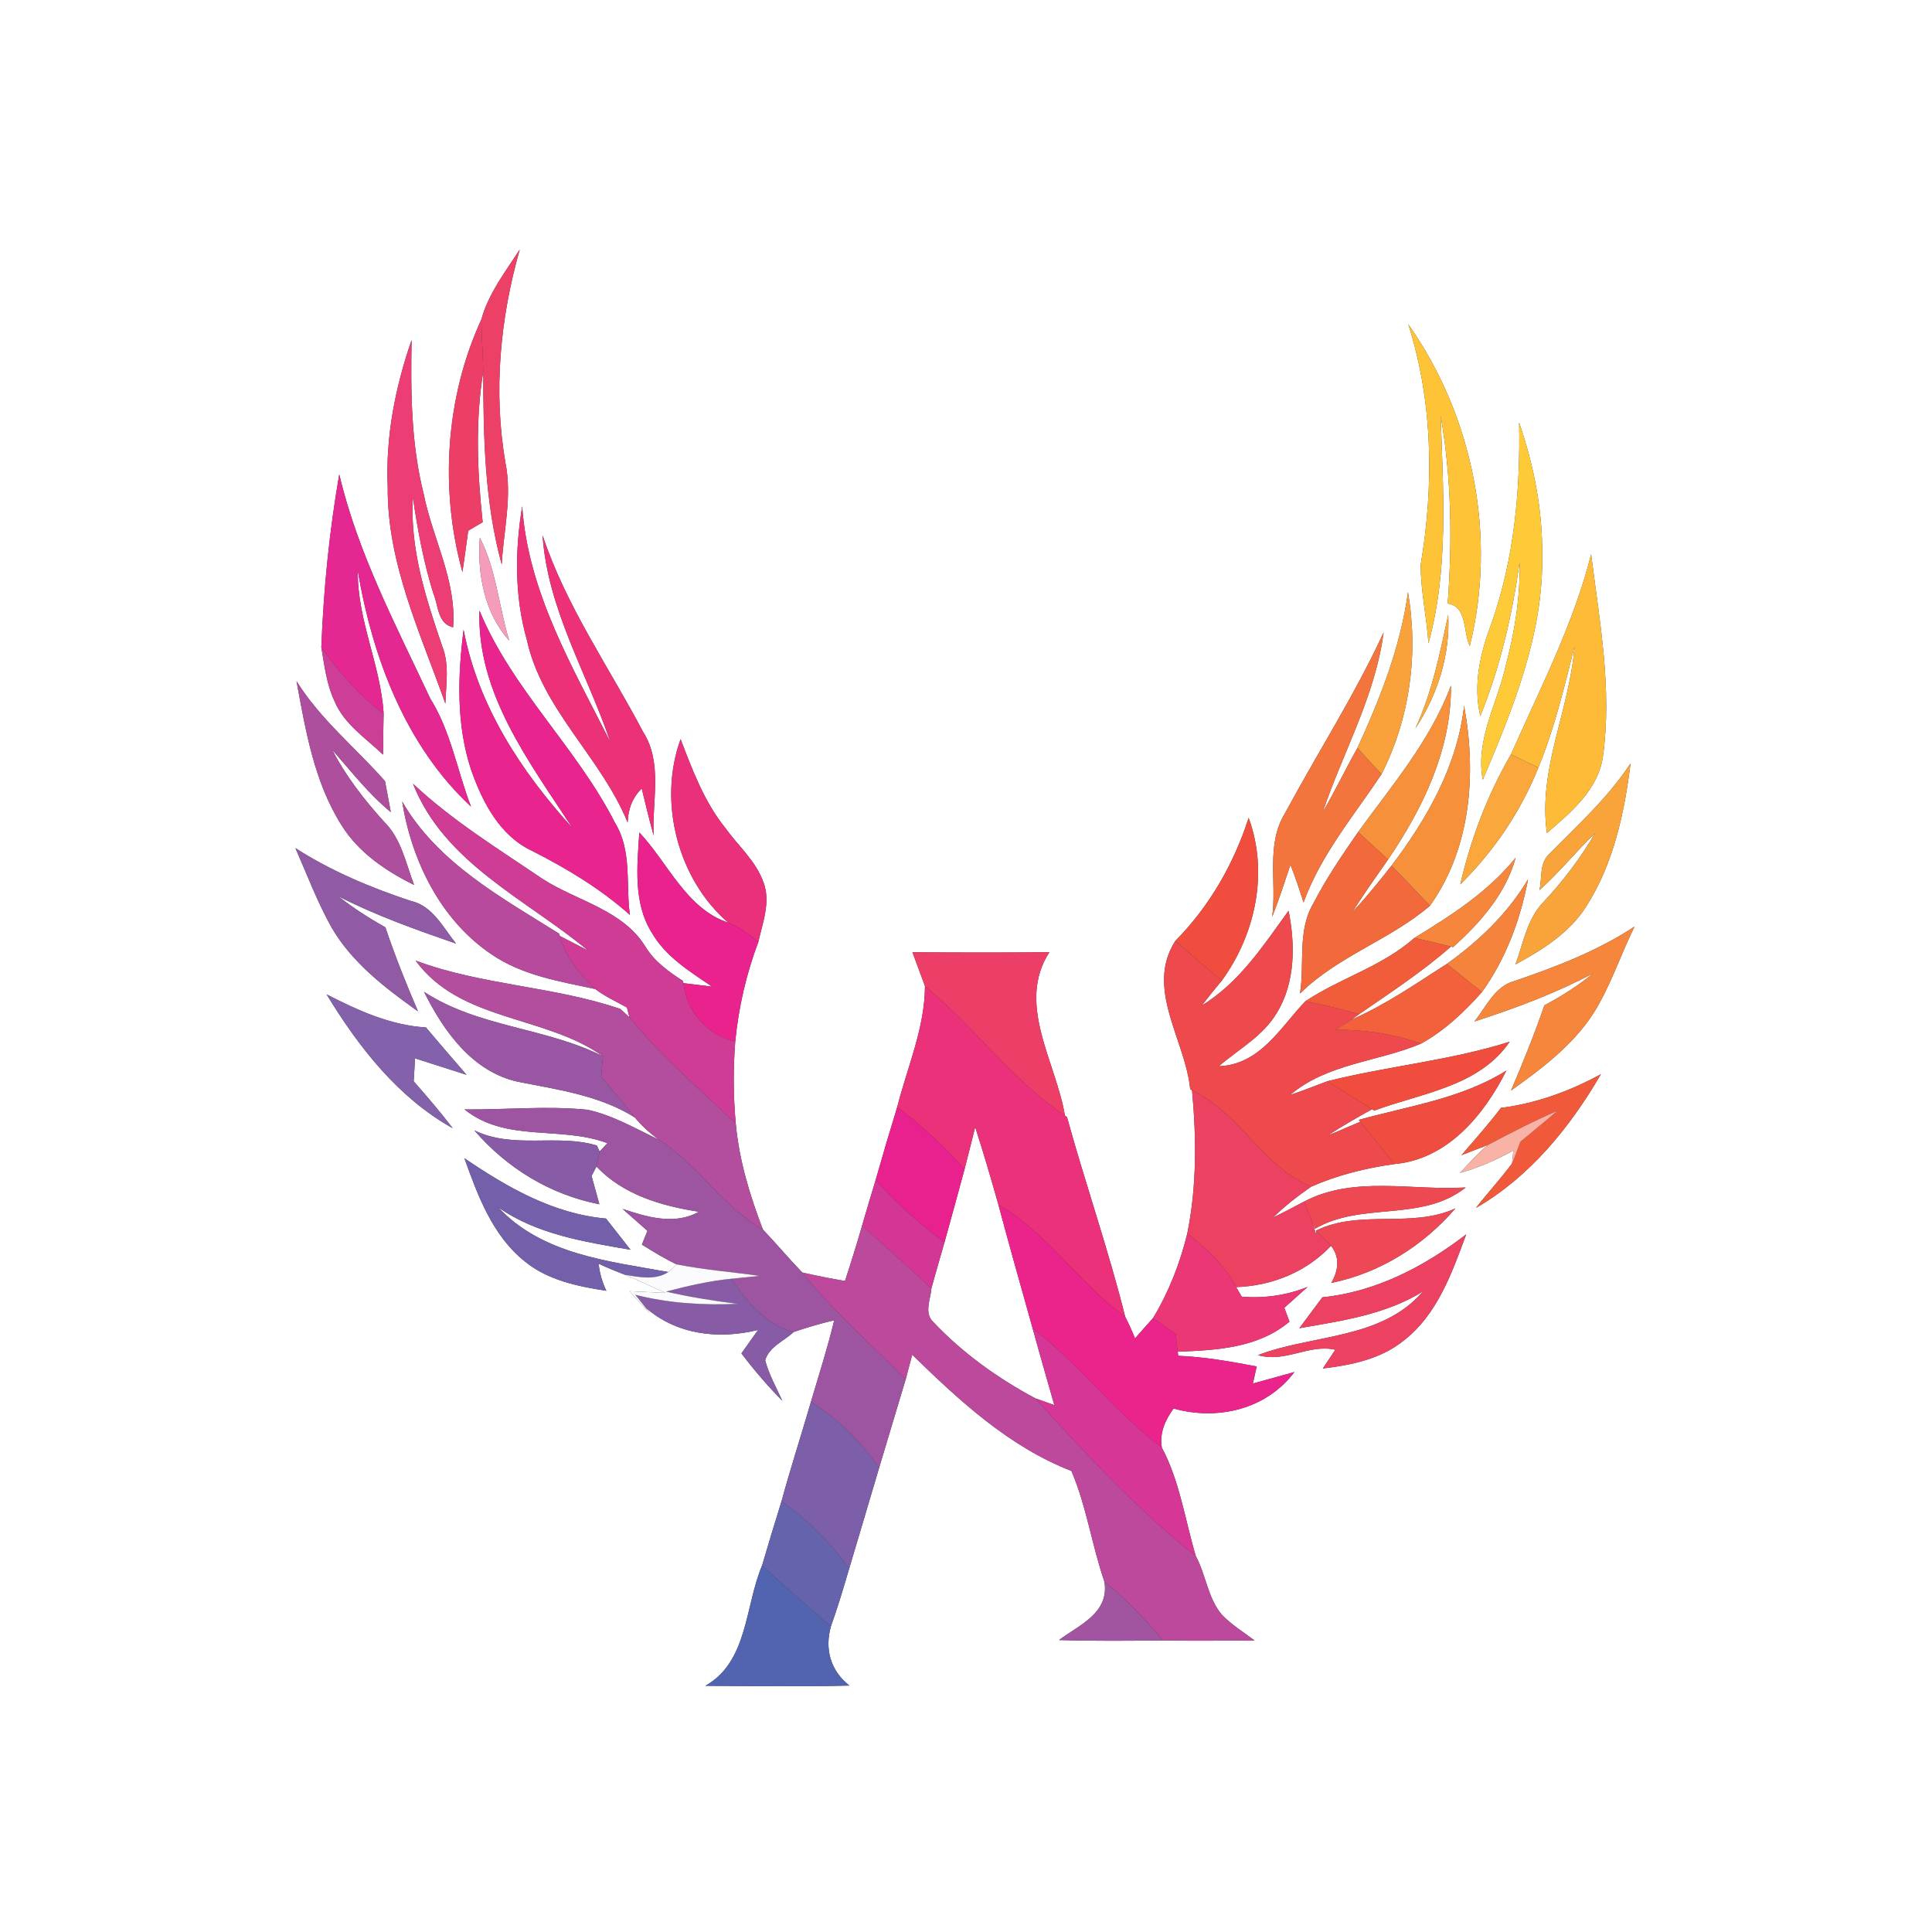 <?xml version="1.0" encoding="UTF-8" ?>
<!DOCTYPE svg PUBLIC "-//W3C//DTD SVG 1.1//EN" "http://www.w3.org/Graphics/SVG/1.1/DTD/svg11.dtd">
<svg width="250pt" height="250pt" viewBox="0 0 250 250" version="1.1" xmlns="http://www.w3.org/2000/svg">
<rect x="0" y="0" width="250" height="250" fill="#333333" stroke="none"/>
<g id="#ffffffff">
<path fill="#ffffff" opacity="1.00" d=" M 0.00 0.00 L 250.00 0.00 L 250.00 250.00 L 0.00 250.00 L 0.00 0.00 M 62.29 41.33 C 57.64 51.44 56.88 63.34 59.84 74.03 C 60.10 72.24 60.35 70.46 60.59 68.67 C 61.06 68.40 62.00 67.85 62.46 67.57 C 61.76 61.09 61.49 54.54 62.53 48.08 C 62.55 56.45 62.69 64.91 64.92 73.04 C 65.17 68.66 66.29 64.24 65.40 59.86 C 63.82 50.68 64.71 41.21 67.26 32.28 C 65.40 35.16 63.21 37.98 62.29 41.33 M 182.23 41.96 C 185.43 51.98 185.57 62.76 183.84 73.06 C 183.83 76.48 184.62 79.85 184.84 83.26 C 187.47 73.66 186.75 63.63 186.42 53.80 C 187.82 61.81 187.94 70.00 187.33 78.09 C 189.89 78.49 189.30 81.76 190.19 83.60 C 193.71 69.40 190.64 53.89 182.23 41.96 M 50.17 63.03 C 50.09 72.90 54.42 81.95 57.63 91.05 C 57.71 88.59 58.17 86.02 57.24 83.67 C 55.12 77.46 53.02 71.02 53.43 64.37 C 54.04 68.56 54.81 72.73 56.07 76.78 C 56.75 78.33 56.56 80.66 58.63 81.18 C 59.10 75.11 55.97 69.69 54.82 63.89 C 53.18 57.39 53.14 50.66 53.26 44.00 C 51.14 50.12 49.88 56.54 50.17 63.03 M 196.57 54.66 C 196.75 63.47 195.93 72.38 192.97 80.74 C 191.53 84.53 190.60 88.62 191.55 92.66 C 194.15 86.28 195.69 79.53 196.64 72.72 C 196.72 77.20 196.03 81.65 194.88 85.97 C 193.82 90.96 190.88 95.63 191.87 100.91 C 195.77 91.71 199.71 82.11 199.56 71.94 C 199.63 66.05 198.48 60.21 196.57 54.66 M 41.58 83.76 C 41.98 86.12 42.26 88.55 43.29 90.74 C 44.53 93.70 47.33 95.52 49.57 97.65 C 49.58 95.88 49.60 94.11 49.64 92.34 C 49.27 86.06 46.22 80.25 46.30 73.88 C 48.22 85.11 52.45 96.45 60.95 104.38 C 59.15 99.72 58.36 94.67 55.67 90.38 C 51.25 80.94 46.30 71.59 43.90 61.38 C 42.61 68.78 41.87 76.26 41.58 83.76 M 67.57 65.51 C 66.63 71.23 66.57 77.12 68.16 82.74 C 70.14 91.84 77.79 97.99 81.22 106.44 C 81.27 104.65 81.87 103.18 83.04 102.03 C 83.53 104.06 84.01 106.09 84.58 108.11 C 84.36 103.67 85.78 98.74 83.23 94.73 C 78.79 86.30 73.23 78.39 70.21 69.27 C 70.84 78.81 75.99 87.16 78.99 96.04 C 74.09 86.34 68.33 76.62 67.57 65.51 M 62.09 69.57 C 61.74 74.24 62.68 79.31 65.89 82.89 C 64.55 78.47 64.22 73.72 62.09 69.57 M 205.89 71.72 C 203.61 80.79 199.28 89.11 195.52 97.62 C 192.47 102.87 190.33 108.53 188.96 114.44 C 193.31 110.14 196.79 105.01 199.06 99.33 C 201.15 94.29 202.39 88.98 203.73 83.71 C 203.12 91.87 198.99 99.47 200.17 107.80 C 203.28 105.10 206.80 102.23 207.42 97.87 C 208.63 89.16 206.98 80.37 205.89 71.72 M 175.66 96.77 C 174.11 99.52 172.75 102.38 171.15 105.11 C 173.77 97.35 177.97 90.06 179.04 81.83 C 175.32 89.92 170.49 97.40 166.28 105.23 C 163.78 109.26 165.23 114.19 164.62 118.64 C 165.49 116.43 166.22 114.16 166.98 111.91 C 167.63 113.50 168.15 115.14 168.68 116.78 C 170.91 110.61 175.18 105.57 178.77 100.18 C 182.44 92.96 183.57 84.58 182.19 76.62 C 181.23 83.70 178.61 90.33 175.66 96.77 M 62.04 79.00 C 61.69 89.74 68.50 98.58 74.05 107.11 C 67.43 99.83 61.84 91.30 59.99 81.48 C 59.22 87.52 59.03 93.83 60.98 99.67 C 62.43 103.79 64.66 108.13 68.81 110.08 C 73.33 112.37 77.71 115.00 81.51 118.39 C 80.96 114.45 81.80 110.11 79.62 106.55 C 74.68 96.77 66.24 89.20 62.04 79.00 M 183.14 94.27 C 186.02 89.94 187.66 84.77 187.40 79.54 C 186.32 84.55 185.32 89.59 183.14 94.27 M 44.20 106.79 C 46.40 110.32 49.92 112.70 53.58 114.51 C 52.51 111.69 51.92 108.49 49.67 106.30 C 47.11 103.46 44.74 100.43 42.99 97.02 C 45.42 99.79 47.70 102.73 50.57 105.09 C 50.38 104.09 50.00 102.08 49.82 101.08 C 46.02 96.76 41.44 93.08 38.37 88.14 C 39.55 94.54 40.66 101.20 44.20 106.79 M 175.74 107.67 C 173.67 110.66 171.61 113.68 169.94 116.92 C 167.86 120.44 168.83 124.70 168.22 128.56 C 173.12 123.72 179.88 121.62 185.04 117.20 C 190.36 109.74 191.07 100.08 189.45 91.30 C 188.61 99.04 184.68 105.92 180.06 112.02 C 178.43 114.09 176.77 116.13 174.98 118.07 C 176.43 115.72 178.04 113.48 179.61 111.23 C 184.14 104.56 187.83 96.95 187.75 88.71 C 185.11 95.82 180.13 101.61 175.74 107.67 M 94.23 119.39 C 88.81 117.60 86.43 111.64 82.73 107.72 C 82.45 112.03 81.92 116.79 84.32 120.65 C 86.10 123.78 89.25 125.70 92.14 127.67 C 91.22 127.56 89.37 127.33 88.44 127.22 L 88.37 126.93 C 86.53 125.74 84.71 124.44 83.55 122.55 C 80.62 117.73 74.68 116.61 70.22 113.74 C 64.47 109.84 58.53 106.19 53.44 101.41 C 57.50 111.70 68.10 116.36 76.10 123.00 C 74.88 122.37 73.66 121.74 72.44 121.11 L 72.33 120.80 C 64.83 116.11 56.62 111.64 52.04 103.72 C 53.27 111.39 57.00 119.03 63.57 123.47 C 67.55 126.21 72.40 126.99 77.02 127.98 C 78.29 128.94 79.74 129.60 81.12 130.37 L 81.46 131.65 C 81.17 131.38 80.57 130.83 80.28 130.56 C 71.66 127.61 62.32 127.50 53.78 124.30 C 59.57 132.23 70.53 131.32 78.03 136.69 C 70.62 132.94 61.89 132.95 54.87 128.34 C 57.40 133.43 61.16 138.73 67.08 139.99 C 72.24 141.01 77.59 141.74 82.15 144.60 C 83.04 145.69 84.10 146.63 85.23 147.46 C 82.23 146.04 79.29 144.30 76.01 143.60 C 70.73 143.07 65.41 143.61 60.11 143.56 C 65.48 147.88 72.59 145.64 78.60 147.93 C 78.35 148.19 77.84 148.73 77.59 149.00 L 77.24 148.23 C 72.10 146.67 66.43 148.74 61.38 146.27 C 65.58 151.15 71.21 154.60 77.56 155.83 C 77.31 154.92 76.81 153.08 76.55 152.17 C 76.71 151.86 77.02 151.25 77.18 150.95 C 80.68 154.62 85.56 156.04 90.43 156.80 C 87.33 158.57 83.70 157.49 80.56 156.43 C 81.63 157.37 82.71 158.32 83.78 159.27 C 83.60 159.71 83.24 160.60 83.06 161.05 C 84.53 161.96 85.99 162.87 87.56 163.61 C 87.29 163.86 86.76 164.36 86.49 164.60 C 78.75 163.20 70.17 162.33 64.47 156.23 C 69.52 159.76 75.67 160.69 81.59 161.72 C 80.53 160.36 79.47 159.02 78.42 157.68 C 71.61 157.08 65.61 153.63 60.09 149.87 C 61.82 154.70 63.72 159.85 67.84 163.17 C 70.83 165.65 74.72 166.45 78.46 167.03 C 77.93 165.91 77.59 164.74 77.46 163.52 C 78.57 164.04 79.71 164.51 80.85 164.95 C 82.63 165.68 84.37 166.52 86.13 167.30 C 84.57 167.23 83.01 167.15 81.45 167.08 C 82.32 168.04 83.21 169.00 84.10 169.95 L 83.50 169.16 C 87.53 172.74 93.03 173.35 98.10 172.09 C 97.38 173.10 96.66 174.11 95.94 175.13 C 97.57 177.28 99.33 179.33 101.23 181.26 C 100.45 179.53 99.50 177.86 99.01 176.02 C 99.51 174.28 101.46 173.52 102.71 172.36 C 104.43 171.76 106.18 171.26 107.95 170.84 C 107.09 174.39 105.98 177.87 104.94 181.38 C 103.69 185.68 102.30 189.96 101.12 194.29 C 100.26 197.04 99.42 199.81 98.61 202.58 C 96.39 207.81 96.80 215.04 91.27 218.14 C 97.48 218.18 103.70 218.27 109.91 218.11 C 107.47 216.19 106.69 213.40 107.52 210.45 C 108.41 207.99 109.14 205.49 109.88 202.99 C 111.17 198.64 112.48 194.29 113.76 189.93 C 114.92 186.11 116.04 182.28 117.20 178.47 C 117.41 177.68 117.83 176.09 118.04 175.30 C 124.15 181.25 130.56 187.20 138.64 190.34 C 140.60 194.92 141.28 199.94 142.91 204.66 C 143.57 208.71 139.71 210.24 137.03 212.22 C 141.51 212.36 146.00 212.32 150.48 212.27 C 154.43 212.34 158.38 212.30 162.33 212.27 C 160.88 211.17 159.31 210.22 158.06 208.89 C 156.27 206.72 156.04 203.75 154.73 201.34 C 153.35 196.68 152.63 191.57 150.34 187.32 C 150.01 185.43 150.78 183.75 151.86 182.26 C 157.54 183.85 163.85 182.39 167.50 177.54 C 166.15 177.91 163.46 178.65 162.12 179.03 C 162.24 178.47 162.50 177.37 162.62 176.82 C 159.26 176.18 155.88 175.58 152.46 175.44 L 152.40 174.91 C 157.45 174.72 162.80 174.43 166.86 171.02 C 166.69 170.57 166.36 169.68 166.19 169.23 C 167.19 168.32 168.20 167.42 169.21 166.52 C 166.49 167.62 163.59 168.03 160.68 167.79 C 160.50 167.48 160.14 166.86 159.96 166.55 C 164.59 166.39 169.05 164.59 172.24 161.20 C 173.30 162.59 173.31 164.19 172.27 166.01 C 178.59 164.72 184.14 161.22 188.33 156.37 C 182.56 159.00 176.02 156.43 170.29 159.24 L 170.35 159.89 C 170.21 159.44 169.94 158.55 169.80 158.11 L 170.15 159.00 C 176.25 155.45 183.95 158.19 189.66 153.66 C 182.71 154.09 175.22 152.09 168.76 155.48 C 167.42 156.20 166.07 156.89 164.71 157.57 C 166.23 156.08 167.92 154.76 169.67 153.55 C 173.10 152.05 176.74 151.14 180.44 150.63 C 187.34 150.00 192.01 144.29 194.93 138.53 C 189.13 142.17 182.30 143.11 175.83 144.91 L 176.02 145.15 C 174.62 145.73 173.24 146.37 171.83 146.92 C 173.68 145.70 175.61 144.62 177.54 143.53 L 177.83 143.71 C 183.94 141.43 191.37 140.63 195.35 134.80 C 187.67 137.24 179.59 137.94 171.77 139.91 C 170.15 140.50 168.56 141.16 166.93 141.70 C 171.75 137.59 178.27 137.42 183.89 135.04 C 186.93 133.36 189.46 130.96 191.76 128.38 C 194.87 124.05 196.74 118.99 197.73 113.78 C 195.11 118.20 191.38 121.76 187.22 124.73 C 183.19 127.31 179.23 130.06 174.82 131.97 L 175.88 131.23 C 179.92 128.44 184.05 125.74 187.75 122.49 L 188.02 122.56 C 191.56 119.39 194.84 115.65 196.13 110.98 C 192.58 115.40 187.80 118.45 183.02 121.37 C 178.91 125.03 173.47 126.54 168.93 129.55 C 165.70 132.90 163.10 137.76 157.72 137.97 C 160.29 135.75 163.45 134.07 165.22 131.06 C 167.63 127.14 167.61 122.23 166.74 117.85 C 163.50 122.33 160.34 127.19 155.51 130.11 C 156.35 129.02 157.22 127.94 158.10 126.89 C 162.46 120.92 164.18 112.87 161.57 105.83 C 159.66 111.79 156.49 117.30 152.08 121.76 C 148.14 127.95 153.40 134.56 154.01 140.94 L 154.25 141.09 C 154.82 147.25 154.87 153.49 153.64 159.59 C 152.70 163.44 151.26 167.15 149.21 170.55 C 148.42 171.42 147.65 172.31 146.87 173.19 C 146.49 172.23 146.07 171.30 145.60 170.39 C 143.43 161.69 140.45 153.20 138.07 144.55 L 137.80 144.35 C 136.67 137.46 131.45 129.92 135.79 123.21 C 129.89 123.28 123.98 123.26 118.07 123.22 C 118.60 124.68 119.15 126.14 119.69 127.60 C 119.67 133.04 117.41 138.06 116.10 143.25 C 115.13 146.40 114.20 149.55 113.30 152.72 C 112.70 154.68 112.12 156.64 111.55 158.61 C 110.86 161.00 110.12 163.39 109.34 165.76 C 107.48 165.44 105.64 165.08 103.81 164.66 C 102.06 162.85 100.46 160.92 98.72 159.10 C 97.03 154.69 95.64 150.14 95.21 145.40 C 94.88 141.87 94.87 138.32 95.14 134.78 C 95.57 130.37 96.56 126.03 98.13 121.89 C 98.69 119.37 99.76 116.69 98.78 114.14 C 97.80 111.39 95.50 109.44 93.84 107.12 C 91.13 103.74 89.60 99.65 88.07 95.65 C 85.10 103.76 87.72 113.79 94.23 119.39 M 200.43 110.56 C 199.17 111.73 199.57 113.66 199.20 115.18 C 201.78 112.90 203.93 110.18 206.42 107.80 C 204.51 111.03 202.25 114.04 199.68 116.77 C 197.59 118.95 197.11 122.07 196.10 124.80 C 199.59 122.90 203.12 120.70 205.28 117.26 C 208.79 111.75 210.20 105.19 210.99 98.78 C 208.09 103.23 204.12 106.79 200.43 110.56 M 38.23 109.75 C 39.74 113.20 41.07 116.73 42.91 120.02 C 45.56 124.59 49.86 127.85 54.09 130.87 C 52.55 127.29 51.11 123.68 49.87 120.00 C 47.75 118.80 45.68 117.49 43.77 115.97 C 48.66 118.48 53.83 120.30 59.01 122.10 C 57.32 120.02 56.02 117.22 53.16 116.58 C 47.95 114.86 42.87 112.72 38.23 109.75 M 195.95 126.95 C 193.40 127.65 192.31 130.29 190.79 132.18 C 196.06 130.48 201.25 128.54 206.16 125.95 C 204.21 127.55 202.07 128.91 199.84 130.10 C 198.55 133.83 197.08 137.50 195.52 141.12 C 199.47 138.30 203.47 135.31 206.15 131.18 C 208.39 127.65 209.66 123.63 211.51 119.90 C 206.72 123.05 201.35 125.12 195.95 126.95 M 42.26 128.67 C 46.40 135.48 51.51 142.04 58.58 145.99 C 56.99 143.89 55.27 141.90 53.53 139.92 C 53.58 139.18 53.67 137.70 53.71 136.95 C 55.93 137.65 58.15 138.37 60.37 139.08 C 58.60 137.05 56.86 135.00 55.12 132.95 C 50.51 132.67 46.29 130.74 42.26 128.67 M 194.23 143.36 C 192.61 145.47 190.85 147.47 189.11 149.48 L 192.55 148.15 C 191.22 149.23 190.09 150.53 188.92 151.77 C 191.34 151.11 193.63 150.08 195.83 148.88 L 195.66 150.55 C 194.19 152.54 192.50 154.36 190.98 156.31 C 197.96 152.28 203.15 145.88 207.16 139.00 C 203.13 141.20 198.80 142.78 194.23 143.36 M 171.12 167.87 C 170.12 169.20 169.12 170.54 168.13 171.87 C 173.63 170.91 179.31 170.11 184.15 167.10 C 178.74 173.39 169.83 172.64 162.79 175.35 C 166.23 176.40 169.45 173.86 172.79 174.66 C 172.38 175.27 171.58 176.48 171.17 177.08 C 174.85 176.65 178.66 175.87 181.61 173.49 C 185.99 170.12 187.88 164.71 189.73 159.72 C 184.31 163.90 178.02 167.17 171.12 167.87 Z" />
<path fill="#ffffff" opacity="1.00" d=" M 126.19 145.84 C 127.26 149.17 128.25 152.54 129.20 155.91 C 130.62 161.25 132.13 166.56 133.62 171.88 C 134.52 175.20 135.49 178.50 136.43 181.82 C 135.81 181.60 134.58 181.16 133.96 180.94 C 129.10 178.34 124.55 175.08 120.76 171.06 C 119.54 169.91 120.42 168.13 120.52 166.73 C 121.06 164.72 121.66 162.74 122.22 160.74 C 123.09 157.60 123.96 154.45 124.81 151.30 C 125.29 149.48 125.73 147.66 126.19 145.84 Z" />
</g>
<g id="#ed4066ff">
<path fill="#ed4066" opacity="1.00" d=" M 62.29 41.33 C 63.21 37.98 65.40 35.16 67.26 32.28 C 64.71 41.21 63.82 50.68 65.40 59.86 C 66.29 64.24 65.17 68.66 64.92 73.04 C 62.69 64.91 62.55 56.45 62.53 48.08 C 62.49 45.83 62.32 43.58 62.29 41.33 Z" />
</g>
<g id="#ed3e67ff">
<path fill="#ed3e67" opacity="1.00" d=" M 62.29 41.33 C 62.32 43.58 62.49 45.83 62.53 48.08 C 61.49 54.54 61.76 61.09 62.46 67.57 C 62.00 67.85 61.06 68.40 60.59 68.67 C 60.35 70.46 60.10 72.24 59.84 74.03 C 56.88 63.34 57.64 51.44 62.29 41.33 Z" />
</g>
<g id="#fec336ff">
<path fill="#fec336" opacity="1.00" d=" M 182.23 41.96 C 190.64 53.89 193.71 69.40 190.19 83.60 C 189.30 81.76 189.89 78.49 187.33 78.09 C 187.94 70.00 187.82 61.81 186.42 53.80 C 186.75 63.63 187.47 73.66 184.84 83.26 C 184.62 79.85 183.83 76.48 183.84 73.06 C 185.57 62.76 185.43 51.98 182.23 41.96 Z" />
</g>
<g id="#ec3d75ff">
<path fill="#ec3d75" opacity="1.00" d=" M 50.17 63.03 C 49.88 56.54 51.14 50.12 53.26 44.00 C 53.14 50.66 53.18 57.39 54.82 63.89 C 55.97 69.69 59.10 75.11 58.63 81.18 C 56.56 80.66 56.75 78.33 56.07 76.78 C 54.81 72.73 54.04 68.56 53.43 64.37 C 53.02 71.02 55.12 77.46 57.24 83.67 C 58.17 86.02 57.71 88.59 57.63 91.05 C 54.42 81.95 50.09 72.90 50.17 63.03 Z" />
</g>
<g id="#feca37ff">
<path fill="#feca37" opacity="1.00" d=" M 196.57 54.66 C 198.48 60.21 199.63 66.05 199.56 71.94 C 199.71 82.11 195.77 91.71 191.87 100.91 C 190.88 95.63 193.82 90.96 194.88 85.97 C 196.03 81.65 196.72 77.20 196.64 72.72 C 195.69 79.53 194.15 86.28 191.55 92.66 C 190.60 88.62 191.53 84.53 192.97 80.74 C 195.93 72.38 196.75 63.47 196.57 54.66 Z" />
</g>
<g id="#e52792ff">
<path fill="#e52792" opacity="1.00" d=" M 41.58 83.76 C 41.87 76.26 42.61 68.78 43.90 61.38 C 46.30 71.59 51.25 80.94 55.67 90.38 C 58.36 94.67 59.15 99.72 60.95 104.38 C 52.45 96.45 48.22 85.11 46.30 73.88 C 46.22 80.25 49.27 86.06 49.64 92.34 C 46.48 89.95 43.82 87.01 41.58 83.76 Z" />
</g>
<g id="#ec3179ff">
<path fill="#ec3179" opacity="1.00" d=" M 67.57 65.51 C 68.33 76.62 74.09 86.34 78.99 96.04 C 75.99 87.16 70.84 78.81 70.21 69.27 C 73.23 78.39 78.79 86.30 83.23 94.73 C 85.78 98.74 84.36 103.67 84.58 108.11 C 84.01 106.09 83.53 104.06 83.04 102.03 C 81.87 103.18 81.27 104.65 81.22 106.44 C 77.79 97.99 70.14 91.84 68.16 82.74 C 66.57 77.12 66.63 71.23 67.57 65.51 Z" />
</g>
<g id="#f59bbbff">
<path fill="#f59bbb" opacity="1.00" d=" M 62.09 69.57 C 64.22 73.72 64.55 78.47 65.89 82.89 C 62.68 79.31 61.74 74.24 62.09 69.57 Z" />
</g>
<g id="#fdbb38ff">
<path fill="#fdbb38" opacity="1.00" d=" M 205.89 71.72 C 206.98 80.37 208.63 89.16 207.42 97.87 C 206.80 102.23 203.28 105.10 200.17 107.80 C 198.99 99.47 203.12 91.87 203.73 83.71 C 202.39 88.98 201.15 94.29 199.06 99.33 C 197.88 98.76 196.70 98.19 195.52 97.62 C 199.28 89.11 203.61 80.79 205.89 71.72 Z" />
</g>
<g id="#f9a13bff">
<path fill="#f9a13b" opacity="1.00" d=" M 175.66 96.77 C 178.61 90.33 181.23 83.70 182.19 76.62 C 183.57 84.58 182.44 92.96 178.77 100.18 C 177.72 99.05 176.66 97.93 175.66 96.77 Z" />
</g>
<g id="#e9248fff">
<path fill="#e9248f" opacity="1.00" d=" M 62.04 79.00 C 66.24 89.20 74.68 96.77 79.62 106.55 C 81.80 110.11 80.96 114.45 81.51 118.39 C 77.71 115.00 73.33 112.37 68.81 110.08 C 64.66 108.13 62.43 103.79 60.98 99.67 C 59.03 93.83 59.22 87.52 59.99 81.48 C 61.84 91.30 67.43 99.83 74.05 107.11 C 68.50 98.58 61.69 89.74 62.04 79.00 Z" />
</g>
<g id="#faa73bff">
<path fill="#faa73b" opacity="1.00" d=" M 183.14 94.27 C 185.32 89.59 186.32 84.55 187.40 79.54 C 187.66 84.77 186.02 89.94 183.14 94.27 Z" />
<path fill="#faa73b" opacity="1.00" d=" M 188.96 114.44 C 190.33 108.53 192.47 102.87 195.52 97.62 C 196.70 98.19 197.88 98.76 199.06 99.33 C 196.79 105.01 193.31 110.14 188.96 114.44 Z" />
</g>
<g id="#cd3e96ff">
<path fill="#cd3e96" opacity="1.00" d=" M 41.58 83.76 C 43.82 87.01 46.48 89.95 49.64 92.34 C 49.60 94.11 49.58 95.88 49.57 97.65 C 47.33 95.52 44.53 93.70 43.29 90.74 C 42.26 88.55 41.98 86.12 41.58 83.76 Z" />
</g>
<g id="#f3743cff">
<path fill="#f3743c" opacity="1.00" d=" M 166.28 105.23 C 170.49 97.40 175.32 89.92 179.04 81.83 C 177.97 90.06 173.77 97.35 171.15 105.11 C 172.75 102.38 174.11 99.52 175.66 96.77 C 176.66 97.93 177.72 99.05 178.77 100.18 C 175.18 105.57 170.91 110.61 168.68 116.78 C 168.15 115.14 167.63 113.50 166.98 111.91 C 166.22 114.16 165.49 116.43 164.62 118.64 C 165.23 114.19 163.78 109.26 166.28 105.23 Z" />
</g>
<g id="#ae4f9eff">
<path fill="#ae4f9e" opacity="1.00" d=" M 44.20 106.79 C 40.66 101.20 39.55 94.54 38.37 88.14 C 41.44 93.08 46.02 96.76 49.82 101.08 C 50.00 102.08 50.38 104.09 50.57 105.09 C 47.70 102.73 45.42 99.79 42.99 97.02 C 44.74 100.43 47.11 103.46 49.67 106.30 C 51.92 108.49 52.51 111.69 53.58 114.51 C 49.92 112.70 46.40 110.32 44.20 106.79 Z" />
</g>
<g id="#f6903bff">
<path fill="#f6903b" opacity="1.00" d=" M 175.74 107.67 C 180.13 101.61 185.11 95.82 187.75 88.71 C 187.83 96.95 184.14 104.56 179.61 111.23 C 178.32 110.04 177.03 108.85 175.74 107.67 Z" />
<path fill="#f6903b" opacity="1.00" d=" M 180.06 112.02 C 184.68 105.92 188.61 99.04 189.45 91.30 C 191.07 100.08 190.36 109.74 185.04 117.20 C 183.39 115.46 181.73 113.73 180.06 112.02 Z" />
</g>
<g id="#eb307bff">
<path fill="#eb307b" opacity="1.00" d=" M 94.23 119.39 C 87.72 113.79 85.10 103.76 88.07 95.65 C 89.60 99.65 91.13 103.74 93.84 107.12 C 95.50 109.44 97.80 111.39 98.78 114.14 C 99.76 116.69 98.69 119.37 98.13 121.89 C 96.93 120.90 95.68 119.97 94.23 119.39 Z" />
</g>
<g id="#f9a33bff">
<path fill="#f9a33b" opacity="1.00" d=" M 200.43 110.56 C 204.12 106.79 208.09 103.23 210.99 98.78 C 210.20 105.19 208.79 111.75 205.28 117.26 C 203.12 120.70 199.59 122.90 196.10 124.80 C 197.11 122.07 197.59 118.95 199.68 116.77 C 202.25 114.04 204.51 111.03 206.42 107.80 C 203.93 110.18 201.78 112.90 199.20 115.18 C 199.57 113.66 199.17 111.73 200.43 110.56 Z" />
</g>
<g id="#cf3c96ff">
<path fill="#cf3c96" opacity="1.00" d=" M 53.44 101.41 C 58.53 106.19 64.47 109.84 70.22 113.74 C 74.68 116.61 80.62 117.73 83.55 122.55 C 84.71 124.44 86.53 125.74 88.37 126.93 L 88.44 127.22 C 88.83 130.92 91.53 133.94 95.14 134.78 C 94.87 138.32 94.88 141.87 95.21 145.40 C 90.54 140.92 85.53 136.69 81.46 131.65 L 81.12 130.37 C 79.74 129.60 78.29 128.94 77.02 127.98 C 75.01 126.07 73.18 123.85 72.44 121.11 C 73.66 121.74 74.88 122.37 76.10 123.00 C 68.10 116.36 57.50 111.70 53.44 101.41 Z" />
</g>
<g id="#b74a9cff">
<path fill="#b74a9c" opacity="1.00" d=" M 52.04 103.72 C 56.62 111.64 64.83 116.11 72.33 120.80 L 72.44 121.11 C 73.18 123.85 75.01 126.07 77.02 127.98 C 72.40 126.99 67.55 126.21 63.57 123.47 C 57.00 119.03 53.27 111.39 52.04 103.72 Z" />
</g>
<g id="#f04d3fff">
<path fill="#f04d3f" opacity="1.00" d=" M 161.57 105.83 C 164.18 112.87 162.46 120.92 158.10 126.89 C 156.07 125.20 154.07 123.49 152.08 121.76 C 156.49 117.30 159.66 111.79 161.57 105.83 Z" />
</g>
<g id="#f2693bff">
<path fill="#f2693b" opacity="1.00" d=" M 169.94 116.92 C 171.61 113.68 173.67 110.66 175.74 107.67 C 177.03 108.85 178.32 110.04 179.61 111.23 C 178.04 113.48 176.43 115.72 174.98 118.07 C 176.77 116.13 178.43 114.09 180.06 112.02 C 181.73 113.73 183.39 115.46 185.04 117.20 C 179.88 121.62 173.12 123.72 168.22 128.56 C 168.83 124.70 167.86 120.44 169.94 116.92 Z" />
</g>
<g id="#e9228dff">
<path fill="#e9228d" opacity="1.00" d=" M 82.73 107.72 C 86.43 111.64 88.81 117.60 94.23 119.39 C 95.68 119.97 96.93 120.90 98.13 121.89 C 96.56 126.03 95.57 130.37 95.14 134.78 C 91.53 133.94 88.83 130.92 88.44 127.22 C 89.37 127.33 91.22 127.56 92.14 127.67 C 89.25 125.70 86.10 123.78 84.32 120.65 C 81.92 116.79 82.45 112.03 82.73 107.72 Z" />
</g>
<g id="#905aa5ff">
<path fill="#905aa5" opacity="1.00" d=" M 38.23 109.75 C 42.87 112.72 47.95 114.86 53.16 116.58 C 56.02 117.22 57.32 120.02 59.01 122.10 C 53.83 120.30 48.66 118.48 43.77 115.97 C 45.68 117.49 47.75 118.80 49.87 120.00 C 51.11 123.68 52.55 127.29 54.09 130.87 C 49.86 127.85 45.56 124.59 42.91 120.02 C 41.07 116.73 39.74 113.20 38.23 109.75 Z" />
</g>
<g id="#f5863cff">
<path fill="#f5863c" opacity="1.00" d=" M 183.02 121.37 C 187.80 118.45 192.58 115.40 196.13 110.98 C 194.84 115.65 191.56 119.39 188.02 122.56 L 187.75 122.49 C 186.18 122.08 184.60 121.71 183.02 121.37 Z" />
<path fill="#f5863c" opacity="1.00" d=" M 195.95 126.95 C 201.35 125.12 206.72 123.05 211.51 119.90 C 209.66 123.63 208.39 127.65 206.15 131.18 C 203.47 135.31 199.47 138.30 195.52 141.12 C 197.08 137.50 198.55 133.83 199.84 130.10 C 202.07 128.91 204.21 127.55 206.16 125.95 C 201.25 128.54 196.06 130.48 190.79 132.18 C 192.31 130.29 193.40 127.65 195.95 126.95 Z" />
</g>
<g id="#f5833cff">
<path fill="#f5833c" opacity="1.00" d=" M 197.73 113.78 C 196.74 118.99 194.87 124.05 191.76 128.38 C 190.25 127.16 188.74 125.94 187.22 124.73 C 191.38 121.76 195.11 118.20 197.73 113.78 Z" />
</g>
<g id="#ee494dff">
<path fill="#ee494d" opacity="1.00" d=" M 166.74 117.85 C 167.61 122.23 167.63 127.14 165.22 131.06 C 163.45 134.07 160.29 135.75 157.72 137.97 C 163.10 137.76 165.70 132.90 168.93 129.55 C 171.27 130.01 173.58 130.61 175.88 131.23 L 174.82 131.97 C 174.14 132.40 173.46 132.82 172.79 133.25 C 176.56 133.22 180.32 133.77 183.89 135.04 C 178.27 137.42 171.75 137.59 166.93 141.70 C 168.56 141.16 170.15 140.50 171.77 139.91 C 173.69 141.11 175.62 142.32 177.54 143.53 C 175.61 144.62 173.68 145.70 171.83 146.92 C 173.24 146.37 174.62 145.73 176.02 145.15 C 177.50 146.97 178.97 148.80 180.44 150.63 C 176.74 151.14 173.10 152.05 169.67 153.55 C 163.31 150.95 160.43 143.96 154.25 141.09 L 154.01 140.94 C 153.40 134.56 148.14 127.95 152.08 121.76 C 154.07 123.49 156.07 125.20 158.10 126.89 C 157.22 127.94 156.35 129.02 155.51 130.11 C 160.34 127.19 163.50 122.33 166.74 117.85 Z" />
</g>
<g id="#f15c3bff">
<path fill="#f15c3b" opacity="1.00" d=" M 183.02 121.37 C 184.60 121.71 186.18 122.08 187.75 122.49 C 184.05 125.74 179.92 128.44 175.88 131.23 C 173.58 130.61 171.27 130.01 168.93 129.55 C 173.47 126.54 178.91 125.03 183.02 121.37 Z" />
</g>
<g id="#ed3e68ff">
<path fill="#ed3e68" opacity="1.00" d=" M 118.07 123.22 C 123.98 123.26 129.89 123.28 135.79 123.21 C 131.45 129.92 136.67 137.46 137.80 144.35 C 130.91 139.73 126.06 132.83 119.69 127.60 C 119.15 126.14 118.60 124.68 118.07 123.22 Z" />
</g>
<g id="#b34d9dff">
<path fill="#b34d9d" opacity="1.00" d=" M 53.78 124.30 C 62.32 127.50 71.66 127.61 80.28 130.56 C 80.57 130.83 81.17 131.38 81.46 131.65 C 85.53 136.69 90.54 140.92 95.21 145.40 C 95.64 150.14 97.03 154.69 98.72 159.10 C 93.48 156.09 90.28 150.72 85.23 147.46 C 84.10 146.63 83.04 145.69 82.15 144.60 C 80.71 142.82 79.27 141.05 77.79 139.31 C 77.87 138.43 77.95 137.56 78.03 136.69 C 70.53 131.32 59.57 132.23 53.78 124.30 Z" />
</g>
<g id="#f2613bff">
<path fill="#f2613b" opacity="1.00" d=" M 174.82 131.97 C 179.23 130.06 183.19 127.31 187.22 124.73 C 188.74 125.94 190.25 127.16 191.76 128.38 C 189.46 130.96 186.93 133.36 183.89 135.04 C 180.32 133.77 176.56 133.22 172.79 133.25 C 173.46 132.82 174.14 132.40 174.82 131.97 Z" />
</g>
<g id="#eb317aff">
<path fill="#eb317a" opacity="1.00" d=" M 119.69 127.60 C 126.06 132.83 130.91 139.73 137.80 144.35 L 138.07 144.55 C 140.45 153.20 143.43 161.69 145.60 170.39 C 139.62 166.11 135.62 159.58 129.20 155.91 C 128.25 152.54 127.26 149.17 126.19 145.84 C 125.73 147.66 125.29 149.48 124.81 151.30 C 122.18 148.33 119.27 145.63 116.10 143.25 C 117.41 138.06 119.67 133.04 119.69 127.60 Z" />
</g>
<g id="#8462abff">
<path fill="#8462ab" opacity="1.00" d=" M 42.26 128.67 C 46.29 130.74 50.51 132.67 55.12 132.95 C 56.86 135.00 58.60 137.05 60.37 139.08 C 58.15 138.37 55.93 137.65 53.71 136.95 C 53.67 137.70 53.58 139.18 53.53 139.92 C 55.27 141.90 56.99 143.89 58.58 145.99 C 51.51 142.04 46.40 135.48 42.26 128.67 Z" />
</g>
<g id="#9957a3ff">
<path fill="#9957a3" opacity="1.00" d=" M 54.87 128.34 C 61.89 132.95 70.62 132.94 78.03 136.69 C 77.95 137.56 77.87 138.43 77.79 139.31 C 79.27 141.05 80.71 142.82 82.15 144.60 C 77.59 141.74 72.24 141.01 67.08 139.99 C 61.16 138.73 57.40 133.43 54.87 128.34 Z" />
</g>
<g id="#f04d3eff">
<path fill="#f04d3e" opacity="1.00" d=" M 171.77 139.91 C 179.59 137.94 187.67 137.24 195.35 134.80 C 191.37 140.63 183.94 141.43 177.83 143.71 L 177.54 143.53 C 175.62 142.32 173.69 141.11 171.77 139.91 Z" />
</g>
<g id="#f1593bff">
<path fill="#f1593b" opacity="1.00" d=" M 194.23 143.36 C 198.80 142.78 203.13 141.20 207.16 139.00 C 203.15 145.88 197.96 152.28 190.98 156.31 C 192.50 154.36 194.19 152.54 195.66 150.55 C 196.05 149.63 196.38 148.68 196.74 147.74 C 198.33 146.41 199.95 145.10 201.52 143.74 C 198.46 145.06 195.50 146.60 192.55 148.15 L 189.11 149.48 C 190.85 147.47 192.61 145.47 194.23 143.36 Z" />
</g>
<g id="#f04d41ff">
<path fill="#f04d41" opacity="1.00" d=" M 175.83 144.91 C 182.30 143.11 189.13 142.17 194.93 138.53 C 192.01 144.29 187.34 150.00 180.44 150.63 C 178.97 148.80 177.50 146.97 176.02 145.15 L 175.83 144.91 Z" />
</g>
<g id="#ed4162ff">
<path fill="#ed4162" opacity="1.00" d=" M 154.25 141.09 C 160.43 143.96 163.31 150.95 169.67 153.55 C 167.92 154.76 166.23 156.08 164.71 157.57 C 166.07 156.89 167.42 156.20 168.76 155.48 C 169.02 156.14 169.54 157.45 169.80 158.11 C 169.94 158.55 170.21 159.44 170.35 159.89 L 170.29 159.24 C 170.77 159.73 171.75 160.71 172.24 161.20 C 169.05 164.59 164.59 166.39 159.96 166.55 C 158.50 163.69 156.07 161.58 153.64 159.59 C 154.87 153.49 154.82 147.25 154.25 141.09 Z" />
<path fill="#ed4162" opacity="1.00" d=" M 171.12 167.87 C 178.02 167.17 184.31 163.90 189.73 159.72 C 187.88 164.71 185.99 170.12 181.61 173.49 C 178.66 175.87 174.85 176.65 171.17 177.08 C 171.58 176.48 172.38 175.27 172.79 174.66 C 169.45 173.86 166.23 176.40 162.79 175.35 C 169.83 172.64 178.74 173.39 184.15 167.10 C 179.31 170.11 173.63 170.91 168.13 171.87 C 169.12 170.54 170.12 169.20 171.12 167.87 Z" />
</g>
<g id="#9d55a1ff">
<path fill="#9d55a1" opacity="1.00" d=" M 60.11 143.56 C 65.41 143.61 70.73 143.07 76.01 143.60 C 79.29 144.30 82.23 146.04 85.23 147.46 C 90.28 150.72 93.48 156.09 98.72 159.10 C 100.46 160.92 102.06 162.85 103.81 164.66 C 107.84 169.67 112.67 173.93 117.20 178.47 C 116.04 182.28 114.92 186.11 113.76 189.93 C 111.40 186.53 108.41 183.63 104.94 181.38 C 105.98 177.87 107.09 174.39 107.95 170.84 C 106.18 171.26 104.43 171.76 102.71 172.36 C 99.05 171.42 96.67 168.44 94.63 165.47 C 95.55 165.38 97.39 165.19 98.31 165.10 C 94.73 164.59 91.11 164.32 87.56 163.61 C 85.99 162.87 84.53 161.96 83.06 161.05 C 83.24 160.60 83.60 159.71 83.78 159.27 C 82.71 158.32 81.63 157.37 80.56 156.43 C 83.70 157.49 87.33 158.57 90.43 156.80 C 85.56 156.04 80.68 154.62 77.18 150.95 C 77.28 150.46 77.49 149.49 77.59 149.00 C 77.84 148.73 78.35 148.19 78.60 147.93 C 72.59 145.64 65.48 147.88 60.11 143.56 Z" />
</g>
<g id="#e9218eff">
<path fill="#e9218e" opacity="1.00" d=" M 116.10 143.25 C 119.27 145.63 122.18 148.33 124.81 151.30 C 123.96 154.45 123.09 157.60 122.22 160.74 C 118.95 158.41 116.01 155.67 113.30 152.72 C 114.20 149.55 115.13 146.40 116.10 143.25 Z" />
</g>
<g id="#f8b2a6ff">
<path fill="#f8b2a6" opacity="1.00" d=" M 192.55 148.15 C 195.50 146.60 198.46 145.06 201.52 143.74 C 199.95 145.10 198.33 146.41 196.74 147.74 C 196.38 148.68 196.05 149.63 195.66 150.55 L 195.83 148.88 C 193.63 150.08 191.34 151.11 188.92 151.77 C 190.09 150.53 191.22 149.23 192.55 148.15 Z" />
</g>
<g id="#885ba6ff">
<path fill="#885ba6" opacity="1.00" d=" M 61.38 146.27 C 66.43 148.74 72.10 146.67 77.24 148.23 L 77.59 149.00 C 77.49 149.49 77.28 150.46 77.18 150.95 C 77.02 151.25 76.71 151.86 76.55 152.17 C 76.81 153.08 77.31 154.92 77.56 155.83 C 71.21 154.60 65.58 151.15 61.38 146.27 Z" />
<path fill="#885ba6" opacity="1.00" d=" M 86.19 167.13 C 88.97 166.40 91.77 165.75 94.63 165.47 C 96.67 168.44 99.05 171.42 102.71 172.36 C 101.46 173.52 99.51 174.28 99.01 176.02 C 99.50 177.86 100.45 179.53 101.23 181.26 C 99.33 179.33 97.57 177.28 95.94 175.13 C 96.66 174.11 97.38 173.10 98.10 172.09 C 93.03 173.35 87.53 172.74 83.50 169.16 L 82.20 167.54 C 86.53 168.65 91.00 168.91 95.45 168.72 C 92.34 168.33 89.24 167.84 86.19 167.13 Z" />
</g>
<g id="#7460aaff">
<path fill="#7460aa" opacity="1.00" d=" M 60.09 149.87 C 65.61 153.63 71.61 157.08 78.42 157.68 C 79.47 159.02 80.53 160.36 81.59 161.72 C 75.67 160.69 69.52 159.76 64.47 156.23 C 70.17 162.33 78.75 163.20 86.49 164.60 C 84.79 165.70 82.72 165.27 80.85 164.95 C 79.71 164.51 78.57 164.04 77.46 163.52 C 77.59 164.74 77.93 165.91 78.46 167.03 C 74.72 166.45 70.83 165.65 67.84 163.17 C 63.72 159.85 61.82 154.70 60.09 149.87 Z" />
</g>
<g id="#d43695ff">
<path fill="#d43695" opacity="1.00" d=" M 111.55 158.61 C 112.12 156.64 112.70 154.68 113.30 152.72 C 116.01 155.67 118.95 158.41 122.22 160.74 C 121.66 162.74 121.06 164.72 120.52 166.73 C 117.56 163.99 114.58 161.28 111.55 158.61 Z" />
</g>
<g id="#ee4853ff">
<path fill="#ee4853" opacity="1.00" d=" M 168.76 155.48 C 175.22 152.09 182.71 154.09 189.66 153.66 C 183.95 158.19 176.25 155.45 170.15 159.00 L 169.80 158.11 C 169.54 157.45 169.02 156.14 168.76 155.48 Z" />
</g>
<g id="#ea248aff">
<path fill="#ea248a" opacity="1.00" d=" M 129.20 155.91 C 135.62 159.58 139.62 166.11 145.60 170.39 C 146.07 171.30 146.49 172.23 146.87 173.19 C 147.65 172.31 148.42 171.42 149.21 170.55 C 150.18 171.22 151.16 171.90 152.13 172.59 C 152.22 173.36 152.30 174.14 152.40 174.91 L 152.46 175.44 C 155.88 175.58 159.26 176.18 162.62 176.82 C 162.50 177.37 162.24 178.47 162.12 179.03 C 163.46 178.65 166.15 177.91 167.50 177.54 C 163.85 182.39 157.54 183.85 151.86 182.26 C 150.78 183.75 150.01 185.43 150.34 187.32 C 144.26 182.72 139.66 176.52 133.62 171.88 C 132.13 166.56 130.62 161.25 129.20 155.91 Z" />
</g>
<g id="#ee4756ff">
<path fill="#ee4756" opacity="1.00" d=" M 170.29 159.24 C 176.02 156.43 182.56 159.00 188.33 156.37 C 184.14 161.22 178.59 164.72 172.27 166.01 C 173.31 164.19 173.30 162.59 172.24 161.20 C 171.75 160.71 170.77 159.73 170.29 159.24 Z" />
</g>
<g id="#bc499bff">
<path fill="#bc499b" opacity="1.00" d=" M 111.55 158.61 C 114.58 161.28 117.56 163.99 120.52 166.73 C 120.42 168.13 119.54 169.91 120.76 171.06 C 124.55 175.08 129.10 178.34 133.96 180.94 C 140.48 188.12 147.10 195.32 154.73 201.34 C 156.04 203.75 156.27 206.72 158.06 208.89 C 159.31 210.22 160.88 211.17 162.33 212.27 C 158.38 212.30 154.43 212.34 150.48 212.27 C 148.20 209.50 145.68 206.94 142.91 204.66 C 141.28 199.94 140.60 194.92 138.64 190.34 C 130.56 187.20 124.15 181.25 118.04 175.30 C 117.83 176.09 117.41 177.68 117.20 178.47 C 112.67 173.93 107.84 169.67 103.81 164.66 C 105.64 165.08 107.48 165.44 109.34 165.76 C 110.12 163.39 110.86 161.00 111.55 158.61 Z" />
</g>
<g id="#ec3777ff">
<path fill="#ec3777" opacity="1.00" d=" M 153.64 159.59 C 156.07 161.58 158.50 163.69 159.96 166.55 C 160.14 166.86 160.50 167.48 160.68 167.79 C 163.59 168.03 166.49 167.62 169.21 166.52 C 168.20 167.42 167.19 168.32 166.19 169.23 C 166.36 169.68 166.69 170.57 166.86 171.02 C 162.80 174.43 157.45 174.72 152.40 174.91 C 152.30 174.14 152.22 173.36 152.13 172.59 C 151.16 171.90 150.18 171.22 149.21 170.55 C 151.26 167.15 152.70 163.44 153.64 159.59 Z" />
</g>
<g id="#fbfafcff">
<path fill="#fbfafc" opacity="1.00" d=" M 87.56 163.61 C 91.11 164.32 94.73 164.59 98.31 165.10 C 97.39 165.19 95.55 165.38 94.63 165.47 C 91.77 165.75 88.97 166.40 86.19 167.13 C 89.24 167.84 92.34 168.33 95.45 168.72 C 91.00 168.91 86.53 168.65 82.20 167.54 L 83.50 169.16 L 84.10 169.95 C 83.21 169.00 82.32 168.04 81.45 167.08 C 83.01 167.15 84.57 167.23 86.13 167.30 C 84.37 166.52 82.63 165.68 80.85 164.95 C 82.72 165.27 84.79 165.70 86.49 164.60 C 86.76 164.36 87.29 163.86 87.56 163.61 Z" />
</g>
<g id="#d63695ff">
<path fill="#d63695" opacity="1.00" d=" M 133.62 171.88 C 139.66 176.52 144.26 182.72 150.34 187.32 C 152.63 191.57 153.35 196.68 154.73 201.34 C 147.10 195.32 140.48 188.12 133.96 180.94 C 134.58 181.16 135.81 181.60 136.43 181.82 C 135.49 178.50 134.52 175.20 133.62 171.88 Z" />
</g>
<g id="#7d5ea8ff">
<path fill="#7d5ea8" opacity="1.00" d=" M 104.94 181.38 C 108.41 183.63 111.40 186.53 113.76 189.93 C 112.48 194.29 111.17 198.64 109.88 202.99 C 107.48 199.60 104.53 196.66 101.12 194.29 C 102.30 189.96 103.69 185.68 104.94 181.38 Z" />
</g>
<g id="#6563acff">
<path fill="#6563ac" opacity="1.00" d=" M 101.12 194.29 C 104.53 196.66 107.48 199.60 109.88 202.99 C 109.14 205.49 108.41 207.99 107.52 210.45 C 104.52 207.86 101.54 205.25 98.61 202.58 C 99.42 199.81 100.26 197.04 101.12 194.29 Z" />
</g>
<g id="#5264afff">
<path fill="#5264af" opacity="1.00" d=" M 98.61 202.58 C 101.54 205.25 104.52 207.86 107.52 210.45 C 106.69 213.40 107.47 216.19 109.91 218.11 C 103.70 218.27 97.48 218.18 91.27 218.14 C 96.80 215.04 96.39 207.81 98.61 202.58 Z" />
</g>
<g id="#a154a0ff">
<path fill="#a154a0" opacity="1.00" d=" M 142.91 204.66 C 145.68 206.94 148.20 209.50 150.48 212.27 C 146.00 212.32 141.51 212.36 137.03 212.22 C 139.71 210.24 143.57 208.71 142.91 204.66 Z" />
</g>
</svg>
